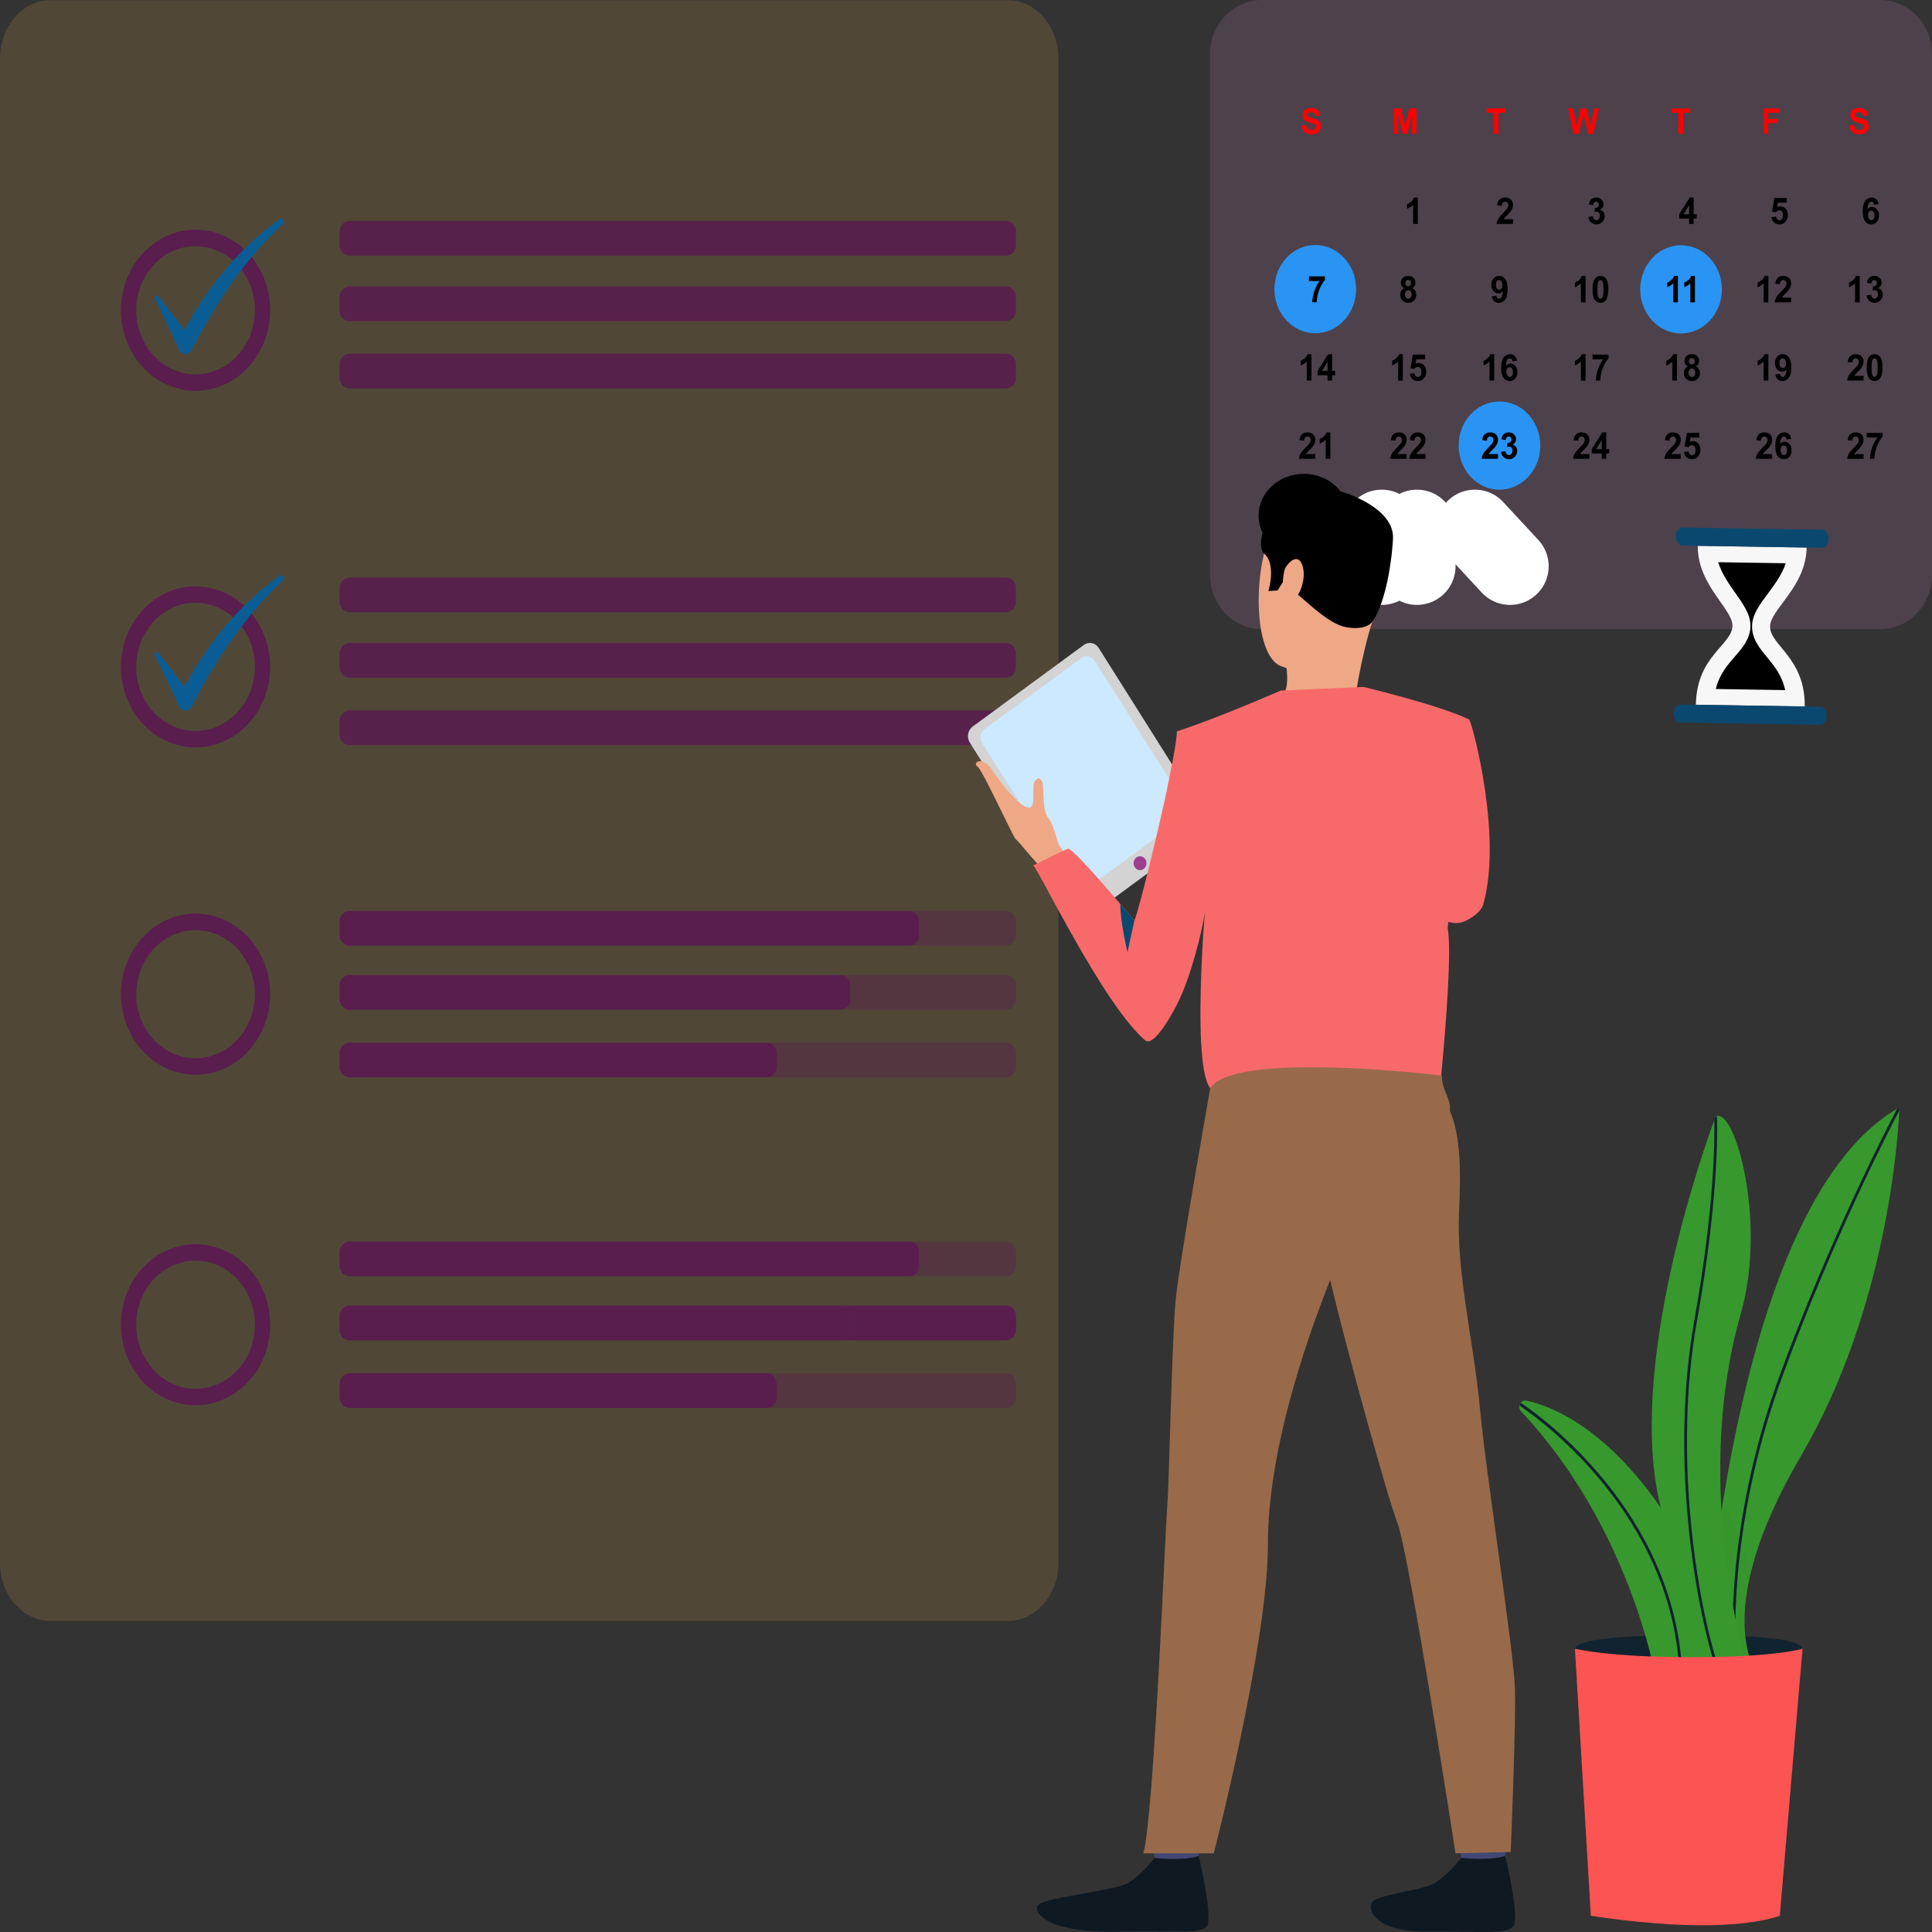 <svg width="100" height="100" viewBox="0 0 100 100" fill="none" xmlns="http://www.w3.org/2000/svg">
<rect x="0" y="0" width="100" height="100" fill="#333333" stroke="none"/>
<path opacity="0.15" d="M100 2.795V29.769C100 31.315 98.796 32.569 97.313 32.569H65.315C63.834 32.569 62.633 31.315 62.633 29.769V2.795C62.633 1.253 63.834 0 65.315 0H97.313C98.796 0 100 1.253 100 2.795Z" fill="#E696D6"/>
<path d="M93.299 85.38C93.299 85.959 90.662 86.428 87.408 86.428C84.155 86.428 81.518 85.959 81.518 85.38C81.518 84.802 84.239 84.642 87.492 84.642C90.745 84.642 93.299 84.803 93.299 85.38Z" fill="#10232F"/>
<path d="M98.313 57.322C98.313 57.322 98.31 57.381 98.306 57.488C98.248 58.804 97.69 67.721 93.239 75.319C88.416 83.547 90.974 86.654 90.974 86.654H88.162C88.162 86.654 89.402 62.543 98.191 57.393C98.231 57.368 98.273 57.345 98.313 57.322Z" fill="#37982E"/>
<path d="M98.313 57.322C98.313 57.322 98.31 57.381 98.306 57.488C97.836 58.374 94.895 64.037 92.253 71.246C89.295 79.305 89.858 85.731 89.865 85.797C89.87 85.838 89.841 85.881 89.802 85.883H89.793C89.759 85.883 89.728 85.854 89.723 85.812C89.717 85.747 89.151 79.279 92.12 71.184C94.777 63.943 97.735 58.261 98.191 57.394C98.231 57.368 98.273 57.345 98.313 57.322Z" fill="#10232F"/>
<g opacity="0.24">
<g opacity="0.24">
<path opacity="0.24" d="M89.187 77.683L90.645 81.306C90.645 81.306 90.151 83.507 90.321 84.527C90.491 85.546 90.566 85.803 90.566 85.803H89.744L89.103 78.211L89.187 77.683Z" fill="black"/>
</g>
</g>
<path d="M88.078 86.654H85.658C85.658 86.654 84.317 78.981 78.722 73.043C78.646 72.961 78.627 72.851 78.649 72.753C78.661 72.701 78.683 72.653 78.714 72.61C78.776 72.523 78.874 72.471 78.987 72.493C80.3 72.769 83.044 73.851 85.963 78.038C90.022 83.863 88.078 86.654 88.078 86.654Z" fill="#37982E"/>
<path d="M90.645 87.044H88.304C88.304 87.044 87.912 85.754 85.963 78.038C84.145 70.859 88.16 59.529 88.732 57.981V57.978C88.774 57.862 88.796 57.803 88.796 57.803C88.817 57.79 88.838 57.777 88.859 57.771C89.81 57.433 91.467 63.232 90.097 68.02C87.43 77.363 90.645 87.044 90.645 87.044Z" fill="#37982E"/>
<path d="M88.968 86.365C88.982 86.407 88.963 86.452 88.928 86.469C88.92 86.472 88.912 86.475 88.904 86.475C88.875 86.475 88.847 86.456 88.836 86.424C87.695 82.974 86.45 75.317 87.695 68.361C88.771 62.352 88.754 58.785 88.732 57.982V57.979C88.774 57.862 88.796 57.804 88.796 57.804C88.817 57.791 88.838 57.777 88.859 57.772C88.864 57.781 88.867 57.791 88.867 57.801C88.87 57.836 89.061 61.532 87.833 68.394C86.593 75.316 87.833 82.934 88.968 86.365Z" fill="#10232F"/>
<path d="M87.041 86.111C87.044 86.157 87.015 86.196 86.976 86.198C86.976 86.198 86.974 86.198 86.971 86.198C86.934 86.198 86.903 86.169 86.9 86.128C86.261 77.785 78.951 72.948 78.649 72.753C78.66 72.701 78.682 72.652 78.713 72.61C78.945 72.757 86.388 77.642 87.041 86.111Z" fill="#10232F"/>
<path d="M92.123 99.158C92.123 99.158 90.756 99.733 87.408 99.643C84.86 99.576 82.341 99.158 82.341 99.158L81.518 85.335C81.518 85.335 83.22 85.776 87.492 85.776C92.018 85.776 93.299 85.335 93.299 85.335L92.123 99.158Z" fill="#FC5353"/>
<path d="M73.34 29.309L71.52 27.345" stroke="white" stroke-width="4" stroke-miterlimit="10" stroke-linecap="round" stroke-linejoin="round"/>
<path d="M73.34 27.345L71.52 29.309" stroke="white" stroke-width="4" stroke-miterlimit="10" stroke-linecap="round" stroke-linejoin="round"/>
<path d="M78.159 29.309L76.34 27.345" stroke="white" stroke-width="4" stroke-miterlimit="10" stroke-linecap="round" stroke-linejoin="round"/>
<path d="M87.011 17.259C88.178 17.259 89.125 16.237 89.125 14.977C89.125 13.716 88.178 12.694 87.011 12.694C85.843 12.694 84.897 13.716 84.897 14.977C84.897 16.237 85.843 17.259 87.011 17.259Z" fill="#2A94F4"/>
<path d="M77.613 25.346C78.781 25.346 79.727 24.324 79.727 23.063C79.727 21.803 78.781 20.781 77.613 20.781C76.445 20.781 75.499 21.803 75.499 23.063C75.499 24.324 76.445 25.346 77.613 25.346Z" fill="#2A94F4"/>
<path d="M68.078 17.248C69.246 17.248 70.192 16.226 70.192 14.965C70.192 13.704 69.246 12.682 68.078 12.682C66.91 12.682 65.963 13.704 65.963 14.965C65.963 16.226 66.91 17.248 68.078 17.248Z" fill="#2A94F4"/>
<path d="M67.751 14.548V14.305H68.578V14.494C68.51 14.567 68.44 14.671 68.369 14.807C68.299 14.943 68.246 15.087 68.208 15.24C68.171 15.392 68.154 15.528 68.154 15.649H67.921C67.925 15.46 67.961 15.268 68.028 15.073C68.097 14.877 68.187 14.702 68.301 14.548H67.751V14.548Z" fill="black"/>
<path d="M72.688 14.915C72.625 14.887 72.58 14.848 72.552 14.797C72.524 14.748 72.509 14.693 72.509 14.634C72.509 14.532 72.542 14.449 72.608 14.382C72.673 14.315 72.766 14.282 72.887 14.282C73.007 14.282 73.1 14.315 73.166 14.382C73.233 14.449 73.265 14.532 73.265 14.634C73.265 14.697 73.25 14.753 73.221 14.802C73.191 14.851 73.147 14.889 73.092 14.915C73.162 14.945 73.215 14.99 73.251 15.048C73.288 15.106 73.306 15.173 73.306 15.249C73.306 15.375 73.269 15.477 73.194 15.556C73.121 15.635 73.022 15.674 72.899 15.674C72.783 15.674 72.688 15.642 72.612 15.576C72.522 15.5 72.477 15.394 72.477 15.261C72.477 15.187 72.494 15.119 72.528 15.058C72.562 14.996 72.615 14.948 72.688 14.915ZM72.715 15.236C72.715 15.307 72.732 15.364 72.767 15.403C72.8 15.444 72.843 15.464 72.894 15.464C72.944 15.464 72.985 15.445 73.019 15.405C73.051 15.367 73.067 15.312 73.067 15.238C73.067 15.175 73.05 15.123 73.018 15.085C72.984 15.046 72.942 15.027 72.891 15.027C72.832 15.027 72.788 15.049 72.758 15.093C72.731 15.136 72.715 15.184 72.715 15.236ZM72.738 14.652C72.738 14.704 72.751 14.744 72.779 14.774C72.805 14.803 72.842 14.818 72.888 14.818C72.933 14.818 72.97 14.803 72.998 14.773C73.026 14.744 73.04 14.704 73.04 14.651C73.04 14.602 73.026 14.563 72.999 14.533C72.972 14.504 72.936 14.489 72.89 14.489C72.844 14.489 72.807 14.504 72.779 14.534C72.751 14.564 72.738 14.603 72.738 14.652Z" fill="black"/>
<path d="M77.216 15.334L77.45 15.306C77.456 15.357 77.471 15.395 77.495 15.42C77.519 15.445 77.551 15.457 77.59 15.457C77.64 15.457 77.683 15.432 77.718 15.383C77.753 15.334 77.775 15.231 77.785 15.074C77.723 15.151 77.648 15.189 77.557 15.189C77.457 15.189 77.372 15.147 77.3 15.064C77.228 14.982 77.192 14.874 77.192 14.742C77.192 14.603 77.23 14.492 77.306 14.408C77.382 14.322 77.479 14.281 77.597 14.281C77.725 14.281 77.829 14.335 77.911 14.441C77.993 14.548 78.034 14.724 78.034 14.969C78.034 15.218 77.992 15.397 77.906 15.508C77.82 15.618 77.709 15.673 77.572 15.673C77.473 15.673 77.394 15.644 77.332 15.588C77.272 15.531 77.233 15.447 77.216 15.334ZM77.763 14.764C77.763 14.679 77.745 14.615 77.709 14.568C77.673 14.521 77.631 14.498 77.585 14.498C77.54 14.498 77.503 14.517 77.474 14.555C77.444 14.594 77.429 14.656 77.429 14.742C77.429 14.83 77.445 14.895 77.477 14.936C77.509 14.977 77.549 14.998 77.598 14.998C77.643 14.998 77.683 14.978 77.714 14.938C77.747 14.899 77.763 14.841 77.763 14.764Z" fill="black"/>
<path d="M82.069 15.65H81.828V14.666C81.74 14.755 81.636 14.821 81.516 14.865V14.627C81.578 14.605 81.647 14.563 81.721 14.5C81.795 14.438 81.846 14.366 81.873 14.282H82.069V15.65Z" fill="black"/>
<path d="M82.839 14.282C82.961 14.282 83.058 14.33 83.126 14.424C83.208 14.535 83.249 14.721 83.249 14.979C83.249 15.236 83.208 15.421 83.125 15.534C83.057 15.627 82.961 15.674 82.839 15.674C82.717 15.674 82.617 15.623 82.542 15.521C82.467 15.418 82.429 15.237 82.429 14.976C82.429 14.719 82.471 14.534 82.554 14.422C82.622 14.329 82.718 14.282 82.839 14.282ZM82.839 14.498C82.81 14.498 82.784 14.508 82.761 14.528C82.738 14.549 82.72 14.585 82.707 14.637C82.691 14.704 82.682 14.818 82.682 14.978C82.682 15.137 82.69 15.247 82.705 15.307C82.72 15.367 82.739 15.406 82.761 15.426C82.784 15.447 82.81 15.456 82.839 15.456C82.869 15.456 82.895 15.446 82.917 15.426C82.941 15.406 82.958 15.37 82.972 15.318C82.987 15.251 82.996 15.137 82.996 14.978C82.996 14.818 82.988 14.708 82.973 14.649C82.959 14.588 82.94 14.549 82.917 14.528C82.895 14.508 82.869 14.498 82.839 14.498Z" fill="black"/>
<path d="M86.848 15.65H86.606V14.666C86.518 14.755 86.415 14.821 86.294 14.865V14.627C86.358 14.605 86.426 14.563 86.5 14.5C86.574 14.438 86.625 14.366 86.652 14.282H86.848V15.65Z" fill="black"/>
<path d="M87.731 15.65H87.49V14.666C87.401 14.755 87.297 14.821 87.177 14.865V14.627C87.24 14.605 87.308 14.563 87.382 14.5C87.457 14.438 87.507 14.366 87.534 14.282H87.731V15.65Z" fill="black"/>
<path d="M91.529 15.65H91.288V14.666C91.199 14.755 91.096 14.821 90.975 14.865V14.627C91.038 14.605 91.107 14.563 91.181 14.5C91.255 14.438 91.305 14.366 91.333 14.282H91.529V15.65Z" fill="black"/>
<path d="M92.707 15.406V15.649H91.86C91.869 15.557 91.896 15.47 91.942 15.388C91.988 15.306 92.079 15.197 92.214 15.062C92.323 14.952 92.39 14.878 92.415 14.838C92.448 14.785 92.465 14.732 92.465 14.679C92.465 14.621 92.45 14.576 92.421 14.544C92.392 14.514 92.352 14.498 92.301 14.498C92.251 14.498 92.21 14.514 92.181 14.547C92.151 14.579 92.135 14.634 92.129 14.71L91.889 14.684C91.903 14.54 91.948 14.437 92.023 14.375C92.099 14.312 92.194 14.281 92.307 14.281C92.432 14.281 92.53 14.317 92.601 14.39C92.673 14.462 92.708 14.552 92.708 14.66C92.708 14.722 92.698 14.779 92.677 14.835C92.657 14.89 92.625 14.949 92.581 15.01C92.552 15.049 92.499 15.107 92.422 15.183C92.346 15.258 92.297 15.308 92.277 15.333C92.256 15.358 92.24 15.382 92.227 15.405H92.707V15.406Z" fill="black"/>
<path d="M96.259 15.65H96.018V14.666C95.929 14.755 95.826 14.821 95.706 14.865V14.627C95.768 14.605 95.837 14.563 95.911 14.5C95.985 14.438 96.035 14.366 96.063 14.282H96.259V15.65Z" fill="black"/>
<path d="M96.612 15.287L96.846 15.257C96.854 15.321 96.873 15.371 96.906 15.405C96.939 15.438 96.979 15.456 97.025 15.456C97.075 15.456 97.117 15.435 97.152 15.394C97.185 15.353 97.203 15.298 97.203 15.229C97.203 15.163 97.186 15.111 97.153 15.073C97.121 15.035 97.081 15.015 97.034 15.015C97.003 15.015 96.966 15.022 96.923 15.035L96.949 14.822C97.015 14.824 97.065 14.808 97.099 14.775C97.134 14.743 97.151 14.7 97.151 14.646C97.151 14.601 97.138 14.563 97.113 14.537C97.088 14.51 97.054 14.496 97.012 14.496C96.971 14.496 96.936 14.511 96.906 14.542C96.877 14.574 96.859 14.619 96.853 14.678L96.63 14.637C96.646 14.555 96.67 14.489 96.701 14.44C96.731 14.39 96.775 14.352 96.831 14.323C96.888 14.295 96.951 14.281 97.02 14.281C97.138 14.281 97.233 14.322 97.305 14.404C97.364 14.471 97.394 14.547 97.394 14.63C97.394 14.751 97.333 14.846 97.212 14.916C97.285 14.932 97.342 14.97 97.386 15.029C97.429 15.087 97.451 15.157 97.451 15.24C97.451 15.359 97.409 15.461 97.329 15.546C97.248 15.63 97.147 15.672 97.027 15.672C96.912 15.672 96.818 15.636 96.743 15.565C96.668 15.495 96.624 15.402 96.612 15.287Z" fill="black"/>
<path d="M67.88 19.698H67.638V18.714C67.55 18.803 67.446 18.87 67.326 18.913V18.676C67.388 18.653 67.457 18.611 67.531 18.549C67.605 18.486 67.656 18.414 67.683 18.331H67.88V19.698Z" fill="black"/>
<path d="M68.715 19.698V19.424H68.199V19.195L68.746 18.331H68.949V19.195H69.106V19.424H68.949V19.698H68.715ZM68.715 19.195V18.729L68.425 19.195H68.715Z" fill="black"/>
<path d="M72.609 19.698H72.368V18.714C72.279 18.803 72.176 18.87 72.056 18.913V18.676C72.118 18.653 72.187 18.611 72.261 18.549C72.335 18.486 72.385 18.414 72.413 18.331H72.609V19.698Z" fill="black"/>
<path d="M72.975 19.348L73.215 19.321C73.222 19.379 73.242 19.426 73.276 19.461C73.31 19.495 73.349 19.512 73.393 19.512C73.444 19.512 73.487 19.49 73.522 19.445C73.557 19.401 73.574 19.335 73.574 19.245C73.574 19.161 73.557 19.099 73.522 19.057C73.487 19.015 73.442 18.995 73.386 18.995C73.317 18.995 73.254 19.027 73.199 19.094L73.004 19.063L73.127 18.354H73.766V18.599H73.31L73.273 18.83C73.327 18.801 73.381 18.786 73.438 18.786C73.545 18.786 73.636 18.828 73.711 18.913C73.786 18.997 73.823 19.105 73.823 19.24C73.823 19.352 73.793 19.452 73.733 19.54C73.651 19.661 73.537 19.721 73.391 19.721C73.275 19.721 73.179 19.687 73.106 19.619C73.032 19.551 72.989 19.462 72.975 19.348Z" fill="black"/>
<path d="M77.339 19.698H77.097V18.714C77.009 18.803 76.905 18.87 76.785 18.913V18.676C76.848 18.653 76.917 18.611 76.991 18.549C77.065 18.486 77.115 18.414 77.143 18.331H77.339V19.698V19.698Z" fill="black"/>
<path d="M78.52 18.67L78.285 18.698C78.28 18.646 78.265 18.608 78.241 18.583C78.216 18.558 78.186 18.546 78.147 18.546C78.096 18.546 78.052 18.571 78.016 18.62C77.981 18.669 77.96 18.772 77.951 18.93C78.011 18.853 78.086 18.815 78.175 18.815C78.276 18.815 78.363 18.856 78.434 18.939C78.507 19.022 78.543 19.129 78.543 19.26C78.543 19.4 78.504 19.512 78.429 19.596C78.353 19.68 78.255 19.722 78.136 19.722C78.009 19.722 77.905 19.669 77.822 19.562C77.741 19.455 77.7 19.28 77.7 19.036C77.7 18.786 77.742 18.607 77.828 18.496C77.913 18.387 78.025 18.331 78.161 18.331C78.257 18.331 78.336 18.36 78.399 18.418C78.462 18.476 78.502 18.56 78.52 18.67ZM77.971 19.239C77.971 19.324 77.99 19.389 78.026 19.436C78.062 19.482 78.103 19.505 78.15 19.505C78.195 19.505 78.232 19.486 78.262 19.448C78.292 19.41 78.307 19.349 78.307 19.263C78.307 19.174 78.291 19.109 78.259 19.068C78.227 19.027 78.186 19.006 78.138 19.006C78.092 19.006 78.053 19.026 78.02 19.065C77.988 19.104 77.971 19.162 77.971 19.239Z" fill="black"/>
<path d="M82.069 19.698H81.827V18.714C81.739 18.803 81.635 18.87 81.515 18.913V18.676C81.578 18.653 81.647 18.611 81.721 18.549C81.795 18.486 81.846 18.414 81.873 18.331H82.069V19.698V19.698Z" fill="black"/>
<path d="M82.43 18.598V18.355H83.257V18.544C83.189 18.617 83.12 18.721 83.049 18.856C82.978 18.992 82.925 19.137 82.888 19.289C82.85 19.442 82.833 19.578 82.833 19.698H82.6C82.604 19.51 82.64 19.318 82.708 19.122C82.776 18.927 82.866 18.751 82.98 18.598H82.43V18.598Z" fill="black"/>
<path d="M86.799 19.698H86.557V18.714C86.468 18.803 86.365 18.87 86.245 18.913V18.676C86.308 18.653 86.377 18.611 86.451 18.549C86.524 18.486 86.575 18.414 86.603 18.331H86.799V19.698V19.698Z" fill="black"/>
<path d="M87.367 18.964C87.305 18.935 87.259 18.896 87.231 18.846C87.203 18.796 87.188 18.741 87.188 18.682C87.188 18.58 87.222 18.497 87.287 18.43C87.353 18.363 87.445 18.331 87.567 18.331C87.687 18.331 87.779 18.363 87.845 18.43C87.912 18.497 87.945 18.58 87.945 18.682C87.945 18.745 87.93 18.802 87.9 18.85C87.87 18.9 87.826 18.937 87.772 18.964C87.841 18.993 87.895 19.038 87.931 19.096C87.967 19.154 87.986 19.221 87.986 19.298C87.986 19.423 87.948 19.525 87.874 19.604C87.8 19.683 87.701 19.723 87.578 19.723C87.463 19.723 87.368 19.69 87.291 19.625C87.201 19.548 87.156 19.443 87.156 19.309C87.156 19.235 87.173 19.167 87.207 19.106C87.241 19.044 87.295 18.997 87.367 18.964ZM87.395 19.284C87.395 19.355 87.412 19.412 87.447 19.452C87.48 19.492 87.524 19.513 87.574 19.513C87.624 19.513 87.666 19.493 87.698 19.454C87.731 19.416 87.747 19.36 87.747 19.287C87.747 19.223 87.731 19.172 87.697 19.133C87.664 19.095 87.622 19.075 87.571 19.075C87.512 19.075 87.468 19.097 87.438 19.142C87.41 19.185 87.395 19.232 87.395 19.284ZM87.418 18.701C87.418 18.752 87.432 18.793 87.459 18.822C87.486 18.851 87.522 18.866 87.568 18.866C87.613 18.866 87.65 18.852 87.678 18.822C87.705 18.793 87.72 18.752 87.72 18.7C87.72 18.651 87.706 18.612 87.679 18.581C87.651 18.553 87.615 18.538 87.57 18.538C87.524 18.538 87.487 18.552 87.459 18.582C87.432 18.613 87.418 18.652 87.418 18.701Z" fill="black"/>
<path d="M91.529 19.698H91.287V18.714C91.198 18.803 91.095 18.87 90.975 18.913V18.676C91.038 18.653 91.107 18.611 91.181 18.549C91.254 18.486 91.305 18.414 91.333 18.331H91.529V19.698V19.698Z" fill="black"/>
<path d="M91.895 19.384L92.13 19.355C92.135 19.407 92.15 19.445 92.174 19.47C92.199 19.495 92.23 19.506 92.27 19.506C92.32 19.506 92.362 19.482 92.397 19.432C92.433 19.384 92.455 19.281 92.464 19.124C92.403 19.201 92.327 19.238 92.236 19.238C92.137 19.238 92.051 19.197 91.98 19.114C91.908 19.031 91.872 18.924 91.872 18.791C91.872 18.653 91.909 18.542 91.986 18.458C92.062 18.372 92.158 18.331 92.276 18.331C92.404 18.331 92.51 18.384 92.591 18.491C92.673 18.598 92.714 18.773 92.714 19.018C92.714 19.268 92.671 19.447 92.585 19.557C92.5 19.668 92.389 19.723 92.252 19.723C92.154 19.723 92.073 19.694 92.013 19.638C91.952 19.58 91.912 19.496 91.895 19.384ZM92.442 18.812C92.442 18.728 92.425 18.664 92.389 18.617C92.353 18.57 92.312 18.547 92.264 18.547C92.22 18.547 92.183 18.566 92.153 18.604C92.124 18.643 92.109 18.705 92.109 18.791C92.109 18.879 92.125 18.944 92.157 18.985C92.189 19.026 92.229 19.047 92.277 19.047C92.323 19.047 92.362 19.027 92.394 18.988C92.427 18.948 92.442 18.89 92.442 18.812Z" fill="black"/>
<path d="M96.457 19.456V19.698H95.609C95.618 19.607 95.646 19.519 95.692 19.438C95.737 19.356 95.828 19.246 95.964 19.111C96.073 19.002 96.139 18.927 96.165 18.888C96.197 18.835 96.214 18.781 96.214 18.729C96.214 18.671 96.2 18.625 96.17 18.594C96.142 18.563 96.102 18.547 96.051 18.547C96 18.547 95.96 18.563 95.931 18.597C95.901 18.629 95.883 18.683 95.878 18.76L95.638 18.733C95.652 18.59 95.697 18.487 95.773 18.424C95.849 18.362 95.943 18.331 96.057 18.331C96.181 18.331 96.279 18.367 96.35 18.44C96.421 18.512 96.457 18.602 96.457 18.709C96.457 18.771 96.447 18.829 96.427 18.884C96.406 18.94 96.374 18.998 96.329 19.059C96.3 19.099 96.248 19.157 96.171 19.233C96.094 19.308 96.047 19.358 96.026 19.383C96.006 19.408 95.989 19.432 95.977 19.455H96.457V19.456Z" fill="black"/>
<path d="M97.029 18.331C97.151 18.331 97.246 18.378 97.315 18.472C97.397 18.583 97.439 18.768 97.439 19.027C97.439 19.284 97.397 19.469 97.314 19.582C97.246 19.675 97.151 19.722 97.029 19.722C96.906 19.722 96.807 19.671 96.732 19.568C96.656 19.467 96.619 19.285 96.619 19.024C96.619 18.767 96.661 18.582 96.743 18.471C96.811 18.377 96.906 18.331 97.029 18.331ZM97.029 18.547C97 18.547 96.973 18.557 96.95 18.577C96.927 18.598 96.909 18.634 96.897 18.685C96.88 18.753 96.872 18.866 96.872 19.027C96.872 19.186 96.879 19.295 96.894 19.356C96.909 19.415 96.928 19.455 96.95 19.474C96.973 19.495 97 19.505 97.029 19.505C97.059 19.505 97.084 19.494 97.107 19.474C97.131 19.454 97.148 19.418 97.16 19.366C97.177 19.299 97.186 19.186 97.186 19.027C97.186 18.866 97.178 18.757 97.163 18.697C97.148 18.637 97.13 18.598 97.107 18.577C97.084 18.557 97.059 18.547 97.029 18.547Z" fill="black"/>
<path d="M68.078 23.504V23.747H67.23C67.239 23.655 67.267 23.568 67.312 23.486C67.358 23.405 67.449 23.296 67.585 23.159C67.694 23.051 67.76 22.976 67.785 22.937C67.819 22.883 67.836 22.83 67.836 22.777C67.836 22.719 67.821 22.674 67.791 22.643C67.763 22.612 67.723 22.596 67.672 22.596C67.622 22.596 67.581 22.612 67.552 22.645C67.522 22.678 67.505 22.732 67.5 22.808L67.259 22.783C67.273 22.639 67.319 22.536 67.394 22.474C67.47 22.41 67.564 22.379 67.678 22.379C67.802 22.379 67.9 22.416 67.971 22.488C68.043 22.561 68.078 22.65 68.078 22.758C68.078 22.82 68.068 22.878 68.047 22.934C68.027 22.989 67.995 23.047 67.95 23.107C67.921 23.148 67.869 23.206 67.792 23.281C67.716 23.357 67.668 23.407 67.647 23.431C67.627 23.456 67.61 23.481 67.598 23.504H68.078V23.504Z" fill="black"/>
<path d="M68.86 23.747H68.618V22.763C68.53 22.853 68.425 22.918 68.306 22.961V22.724C68.368 22.702 68.437 22.659 68.511 22.597C68.585 22.536 68.636 22.463 68.663 22.38H68.86V23.747Z" fill="black"/>
<path d="M72.807 23.504V23.747H71.96C71.969 23.655 71.996 23.568 72.042 23.486C72.088 23.405 72.179 23.296 72.314 23.159C72.423 23.051 72.49 22.976 72.515 22.937C72.549 22.883 72.565 22.83 72.565 22.777C72.565 22.719 72.55 22.674 72.521 22.643C72.493 22.612 72.452 22.596 72.401 22.596C72.351 22.596 72.31 22.612 72.281 22.645C72.251 22.678 72.234 22.732 72.229 22.808L71.989 22.783C72.003 22.639 72.048 22.536 72.123 22.474C72.2 22.41 72.294 22.379 72.407 22.379C72.532 22.379 72.63 22.416 72.701 22.488C72.773 22.561 72.808 22.65 72.808 22.758C72.808 22.82 72.798 22.878 72.777 22.934C72.757 22.989 72.724 23.047 72.681 23.107C72.652 23.148 72.599 23.206 72.522 23.281C72.446 23.357 72.397 23.407 72.377 23.431C72.356 23.456 72.34 23.481 72.327 23.504H72.807V23.504Z" fill="black"/>
<path d="M73.787 23.504V23.747H72.939C72.948 23.655 72.976 23.568 73.022 23.486C73.068 23.405 73.159 23.296 73.294 23.159C73.403 23.051 73.47 22.976 73.495 22.937C73.528 22.883 73.545 22.83 73.545 22.777C73.545 22.719 73.53 22.674 73.501 22.643C73.472 22.612 73.432 22.596 73.381 22.596C73.331 22.596 73.29 22.612 73.261 22.645C73.231 22.678 73.215 22.732 73.209 22.808L72.969 22.783C72.983 22.639 73.028 22.536 73.103 22.474C73.179 22.41 73.274 22.379 73.387 22.379C73.512 22.379 73.61 22.416 73.681 22.488C73.753 22.561 73.788 22.65 73.788 22.758C73.788 22.82 73.778 22.878 73.757 22.934C73.737 22.989 73.704 23.047 73.66 23.107C73.631 23.148 73.579 23.206 73.502 23.281C73.426 23.357 73.377 23.407 73.356 23.431C73.336 23.456 73.32 23.481 73.307 23.504H73.787V23.504Z" fill="black"/>
<path d="M77.537 23.504V23.747H76.689C76.698 23.655 76.726 23.568 76.772 23.486C76.818 23.405 76.908 23.296 77.044 23.159C77.153 23.051 77.22 22.976 77.245 22.937C77.278 22.883 77.294 22.83 77.294 22.777C77.294 22.719 77.28 22.674 77.251 22.643C77.221 22.612 77.182 22.596 77.131 22.596C77.081 22.596 77.04 22.612 77.01 22.645C76.981 22.678 76.964 22.732 76.959 22.808L76.718 22.783C76.732 22.639 76.778 22.536 76.853 22.474C76.929 22.41 77.024 22.379 77.137 22.379C77.262 22.379 77.36 22.416 77.431 22.488C77.502 22.561 77.538 22.65 77.538 22.758C77.538 22.82 77.528 22.878 77.507 22.934C77.487 22.989 77.454 23.047 77.41 23.107C77.381 23.148 77.328 23.206 77.251 23.281C77.175 23.357 77.128 23.407 77.107 23.431C77.087 23.456 77.07 23.481 77.057 23.504H77.537V23.504Z" fill="black"/>
<path d="M77.692 23.386L77.926 23.356C77.933 23.42 77.953 23.469 77.986 23.503C78.019 23.537 78.059 23.554 78.105 23.554C78.155 23.554 78.197 23.534 78.231 23.493C78.265 23.451 78.282 23.396 78.282 23.328C78.282 23.262 78.266 23.209 78.233 23.171C78.201 23.133 78.161 23.114 78.114 23.114C78.082 23.114 78.046 23.12 78.003 23.134L78.029 22.921C78.094 22.922 78.145 22.907 78.179 22.875C78.213 22.842 78.231 22.799 78.231 22.745C78.231 22.698 78.218 22.663 78.192 22.635C78.167 22.608 78.134 22.595 78.092 22.595C78.051 22.595 78.015 22.61 77.986 22.641C77.957 22.672 77.939 22.717 77.933 22.777L77.71 22.736C77.726 22.653 77.749 22.588 77.781 22.538C77.812 22.489 77.855 22.45 77.911 22.422C77.967 22.394 78.03 22.38 78.099 22.38C78.218 22.38 78.313 22.421 78.385 22.503C78.444 22.57 78.473 22.645 78.473 22.729C78.473 22.849 78.413 22.944 78.292 23.015C78.364 23.032 78.422 23.069 78.465 23.128C78.508 23.186 78.53 23.256 78.53 23.339C78.53 23.458 78.49 23.56 78.409 23.644C78.328 23.728 78.227 23.77 78.106 23.77C77.992 23.77 77.898 23.735 77.822 23.664C77.747 23.593 77.704 23.5 77.692 23.386Z" fill="black"/>
<path d="M82.267 23.504V23.747H81.42C81.429 23.655 81.456 23.568 81.502 23.486C81.548 23.405 81.638 23.296 81.774 23.159C81.883 23.051 81.95 22.976 81.975 22.937C82.008 22.883 82.025 22.83 82.025 22.777C82.025 22.719 82.01 22.674 81.981 22.643C81.951 22.612 81.912 22.596 81.862 22.596C81.811 22.596 81.77 22.612 81.74 22.645C81.711 22.678 81.694 22.732 81.689 22.808L81.448 22.783C81.462 22.639 81.508 22.536 81.584 22.474C81.659 22.41 81.754 22.379 81.868 22.379C81.992 22.379 82.09 22.416 82.161 22.488C82.232 22.561 82.268 22.65 82.268 22.758C82.268 22.82 82.258 22.878 82.237 22.934C82.217 22.989 82.184 23.047 82.14 23.107C82.111 23.148 82.058 23.206 81.981 23.281C81.905 23.357 81.858 23.407 81.837 23.431C81.817 23.456 81.8 23.481 81.787 23.504H82.267V23.504Z" fill="black"/>
<path d="M82.905 23.747V23.473H82.388V23.245L82.936 22.38H83.139V23.244H83.295V23.473H83.139V23.747H82.905V23.747ZM82.905 23.244V22.778L82.615 23.244H82.905Z" fill="black"/>
<path d="M86.997 23.504V23.747H86.149C86.158 23.655 86.186 23.568 86.232 23.486C86.278 23.405 86.368 23.296 86.503 23.159C86.613 23.051 86.68 22.976 86.705 22.937C86.737 22.883 86.754 22.83 86.754 22.777C86.754 22.719 86.74 22.674 86.71 22.643C86.681 22.612 86.642 22.596 86.591 22.596C86.54 22.596 86.5 22.612 86.47 22.645C86.441 22.678 86.423 22.732 86.418 22.808L86.178 22.783C86.192 22.639 86.237 22.536 86.313 22.474C86.389 22.41 86.483 22.379 86.597 22.379C86.722 22.379 86.82 22.416 86.891 22.488C86.962 22.561 86.998 22.65 86.998 22.758C86.998 22.82 86.988 22.878 86.967 22.934C86.947 22.989 86.914 23.047 86.87 23.107C86.841 23.148 86.788 23.206 86.712 23.281C86.635 23.357 86.587 23.407 86.566 23.431C86.546 23.456 86.529 23.481 86.517 23.504H86.997V23.504Z" fill="black"/>
<path d="M87.163 23.397L87.405 23.37C87.412 23.429 87.431 23.476 87.466 23.51C87.499 23.544 87.539 23.561 87.583 23.561C87.633 23.561 87.676 23.539 87.711 23.495C87.746 23.45 87.763 23.383 87.763 23.295C87.763 23.21 87.746 23.148 87.712 23.106C87.676 23.064 87.631 23.043 87.576 23.043C87.507 23.043 87.444 23.076 87.389 23.142L87.193 23.112L87.317 22.404H87.956V22.648H87.5L87.463 22.879C87.516 22.85 87.571 22.835 87.628 22.835C87.735 22.835 87.826 22.877 87.901 22.961C87.975 23.045 88.013 23.155 88.013 23.289C88.013 23.402 87.983 23.502 87.922 23.589C87.84 23.709 87.726 23.77 87.581 23.77C87.464 23.77 87.369 23.736 87.296 23.668C87.222 23.602 87.178 23.511 87.163 23.397Z" fill="black"/>
<path d="M91.727 23.504V23.747H90.879C90.888 23.655 90.916 23.568 90.962 23.486C91.008 23.405 91.098 23.296 91.234 23.159C91.343 23.051 91.41 22.976 91.435 22.937C91.468 22.883 91.484 22.83 91.484 22.777C91.484 22.719 91.47 22.674 91.441 22.643C91.412 22.612 91.372 22.596 91.321 22.596C91.27 22.596 91.23 22.612 91.2 22.645C91.171 22.678 91.153 22.732 91.148 22.808L90.908 22.783C90.922 22.639 90.967 22.536 91.043 22.474C91.119 22.41 91.213 22.379 91.327 22.379C91.452 22.379 91.55 22.416 91.621 22.488C91.692 22.561 91.728 22.65 91.728 22.758C91.728 22.82 91.718 22.878 91.697 22.934C91.677 22.989 91.644 23.047 91.6 23.107C91.571 23.148 91.518 23.206 91.442 23.281C91.365 23.357 91.317 23.407 91.296 23.431C91.276 23.456 91.26 23.481 91.247 23.504H91.727V23.504Z" fill="black"/>
<path d="M92.71 22.719L92.476 22.747C92.47 22.695 92.455 22.656 92.431 22.632C92.406 22.607 92.376 22.595 92.337 22.595C92.286 22.595 92.243 22.619 92.208 22.669C92.172 22.718 92.15 22.821 92.141 22.978C92.201 22.901 92.276 22.863 92.365 22.863C92.466 22.863 92.553 22.904 92.624 22.988C92.697 23.071 92.733 23.178 92.733 23.309C92.733 23.448 92.694 23.56 92.619 23.644C92.543 23.729 92.446 23.77 92.326 23.77C92.199 23.77 92.095 23.717 92.013 23.61C91.931 23.503 91.89 23.328 91.89 23.084C91.89 22.836 91.933 22.655 92.019 22.545C92.104 22.435 92.215 22.38 92.351 22.38C92.447 22.38 92.526 22.409 92.589 22.467C92.652 22.525 92.692 22.608 92.71 22.719ZM92.161 23.288C92.161 23.374 92.179 23.439 92.216 23.485C92.252 23.532 92.293 23.554 92.339 23.554C92.384 23.554 92.421 23.535 92.451 23.497C92.481 23.46 92.496 23.397 92.496 23.312C92.496 23.223 92.48 23.159 92.448 23.117C92.416 23.075 92.376 23.055 92.327 23.055C92.282 23.055 92.242 23.075 92.21 23.114C92.178 23.154 92.161 23.212 92.161 23.288Z" fill="black"/>
<path d="M96.457 23.504V23.747H95.609C95.618 23.655 95.646 23.568 95.692 23.486C95.737 23.405 95.828 23.296 95.964 23.159C96.073 23.051 96.139 22.976 96.165 22.937C96.197 22.883 96.214 22.83 96.214 22.777C96.214 22.719 96.2 22.674 96.17 22.643C96.142 22.612 96.102 22.596 96.051 22.596C96 22.596 95.96 22.612 95.931 22.645C95.901 22.678 95.883 22.732 95.878 22.808L95.638 22.783C95.652 22.639 95.697 22.536 95.773 22.474C95.849 22.41 95.943 22.379 96.057 22.379C96.181 22.379 96.279 22.416 96.35 22.488C96.421 22.561 96.457 22.65 96.457 22.758C96.457 22.82 96.447 22.878 96.427 22.934C96.406 22.989 96.374 23.047 96.329 23.107C96.3 23.148 96.248 23.206 96.171 23.281C96.094 23.357 96.047 23.407 96.026 23.431C96.006 23.456 95.989 23.481 95.977 23.504H96.457V23.504Z" fill="black"/>
<path d="M96.62 22.646V22.404H97.447V22.594C97.379 22.666 97.309 22.771 97.239 22.906C97.168 23.041 97.115 23.185 97.078 23.338C97.04 23.491 97.023 23.627 97.023 23.748H96.79C96.794 23.56 96.83 23.368 96.897 23.171C96.966 22.976 97.057 22.801 97.17 22.646H96.62V22.646Z" fill="black"/>
<path d="M67.588 27.554V27.796H66.74C66.749 27.705 66.777 27.618 66.823 27.536C66.868 27.454 66.959 27.345 67.095 27.209C67.204 27.1 67.27 27.026 67.296 26.986C67.328 26.933 67.345 26.879 67.345 26.826C67.345 26.768 67.331 26.724 67.301 26.692C67.273 26.661 67.233 26.646 67.182 26.646C67.132 26.646 67.091 26.661 67.062 26.695C67.032 26.727 67.014 26.782 67.01 26.858L66.769 26.832C66.784 26.688 66.828 26.586 66.904 26.523C66.98 26.46 67.074 26.429 67.188 26.429C67.312 26.429 67.41 26.465 67.481 26.537C67.552 26.61 67.588 26.7 67.588 26.808C67.588 26.869 67.578 26.927 67.557 26.983C67.537 27.038 67.505 27.097 67.46 27.157C67.431 27.198 67.379 27.255 67.302 27.331C67.225 27.406 67.178 27.457 67.157 27.481C67.137 27.506 67.12 27.531 67.108 27.554H67.588V27.554Z" fill="black"/>
<path d="M67.959 27.061C67.896 27.033 67.85 26.994 67.823 26.944C67.794 26.894 67.779 26.839 67.779 26.781C67.779 26.678 67.812 26.595 67.877 26.528C67.943 26.462 68.037 26.429 68.158 26.429C68.277 26.429 68.37 26.462 68.437 26.528C68.503 26.595 68.536 26.678 68.536 26.781C68.536 26.844 68.521 26.899 68.49 26.949C68.46 26.997 68.418 27.035 68.362 27.061C68.433 27.091 68.485 27.136 68.522 27.194C68.559 27.252 68.576 27.32 68.576 27.396C68.576 27.522 68.54 27.624 68.465 27.702C68.391 27.781 68.292 27.821 68.169 27.821C68.054 27.821 67.958 27.788 67.882 27.723C67.792 27.646 67.747 27.541 67.747 27.407C67.747 27.334 67.764 27.265 67.798 27.204C67.832 27.143 67.885 27.096 67.959 27.061ZM67.986 27.382C67.986 27.454 68.003 27.51 68.037 27.55C68.072 27.59 68.114 27.61 68.165 27.61C68.215 27.61 68.257 27.591 68.289 27.553C68.322 27.514 68.338 27.458 68.338 27.385C68.338 27.321 68.322 27.27 68.288 27.232C68.255 27.192 68.213 27.173 68.162 27.173C68.102 27.173 68.058 27.196 68.03 27.239C68.001 27.283 67.986 27.331 67.986 27.382ZM68.009 26.799C68.009 26.851 68.022 26.891 68.049 26.921C68.076 26.95 68.113 26.964 68.159 26.964C68.204 26.964 68.241 26.95 68.268 26.921C68.295 26.891 68.31 26.85 68.31 26.798C68.31 26.749 68.296 26.71 68.269 26.68C68.242 26.651 68.206 26.636 68.161 26.636C68.114 26.636 68.078 26.651 68.05 26.681C68.022 26.71 68.009 26.75 68.009 26.799Z" fill="black"/>
<path d="M73.385 11.592H73.144V10.607C73.055 10.697 72.951 10.763 72.831 10.806V10.569C72.894 10.547 72.963 10.504 73.037 10.442C73.111 10.38 73.162 10.308 73.189 10.224H73.385V11.592Z" fill="black"/>
<path d="M78.312 11.348V11.591H77.466C77.475 11.5 77.502 11.412 77.548 11.33C77.594 11.249 77.684 11.14 77.82 11.004C77.929 10.894 77.996 10.82 78.02 10.781C78.054 10.728 78.07 10.675 78.07 10.621C78.07 10.564 78.055 10.518 78.027 10.487C77.998 10.456 77.957 10.44 77.907 10.44C77.856 10.44 77.816 10.457 77.786 10.489C77.756 10.522 77.74 10.577 77.735 10.653L77.494 10.627C77.508 10.482 77.554 10.38 77.629 10.317C77.705 10.255 77.8 10.223 77.913 10.223C78.037 10.223 78.135 10.259 78.206 10.332C78.278 10.404 78.313 10.495 78.313 10.602C78.313 10.664 78.303 10.722 78.283 10.777C78.263 10.833 78.23 10.891 78.186 10.952C78.157 10.992 78.104 11.05 78.027 11.126C77.951 11.201 77.903 11.251 77.883 11.276C77.862 11.301 77.846 11.325 77.833 11.348H78.312V11.348Z" fill="black"/>
<path d="M82.218 11.23L82.452 11.199C82.46 11.264 82.479 11.313 82.512 11.347C82.545 11.381 82.584 11.398 82.631 11.398C82.681 11.398 82.723 11.378 82.757 11.336C82.791 11.296 82.808 11.241 82.808 11.171C82.808 11.105 82.791 11.054 82.759 11.015C82.727 10.977 82.687 10.958 82.639 10.958C82.608 10.958 82.572 10.964 82.528 10.977L82.555 10.764C82.62 10.766 82.67 10.751 82.705 10.718C82.739 10.686 82.756 10.642 82.756 10.589C82.756 10.543 82.744 10.506 82.718 10.479C82.693 10.452 82.659 10.438 82.617 10.438C82.576 10.438 82.541 10.453 82.512 10.485C82.483 10.516 82.465 10.561 82.459 10.62L82.236 10.579C82.252 10.497 82.275 10.431 82.306 10.382C82.337 10.333 82.381 10.294 82.437 10.266C82.493 10.238 82.556 10.223 82.625 10.223C82.744 10.223 82.839 10.265 82.911 10.346C82.969 10.413 82.999 10.489 82.999 10.573C82.999 10.693 82.938 10.788 82.817 10.859C82.89 10.875 82.948 10.913 82.991 10.972C83.034 11.03 83.056 11.1 83.056 11.182C83.056 11.302 83.015 11.404 82.934 11.488C82.853 11.572 82.753 11.614 82.632 11.614C82.518 11.614 82.424 11.578 82.348 11.508C82.273 11.437 82.23 11.345 82.218 11.23Z" fill="black"/>
<path d="M87.43 11.591V11.316H86.915V11.088L87.461 10.223H87.664V11.087H87.821V11.316H87.664V11.591H87.43V11.591ZM87.43 11.088V10.622L87.14 11.088H87.43Z" fill="black"/>
<path d="M91.689 11.241L91.931 11.213C91.938 11.272 91.957 11.319 91.992 11.354C92.025 11.388 92.065 11.405 92.109 11.405C92.159 11.405 92.202 11.383 92.237 11.338C92.272 11.293 92.289 11.228 92.289 11.138C92.289 11.054 92.272 10.992 92.237 10.95C92.202 10.908 92.157 10.887 92.102 10.887C92.032 10.887 91.97 10.921 91.915 10.987L91.719 10.956L91.843 10.247H92.481V10.491H92.026L91.988 10.723C92.042 10.694 92.097 10.679 92.153 10.679C92.261 10.679 92.352 10.722 92.427 10.805C92.501 10.89 92.539 10.999 92.539 11.133C92.539 11.245 92.509 11.346 92.448 11.433C92.366 11.553 92.252 11.614 92.107 11.614C91.99 11.614 91.895 11.58 91.822 11.512C91.748 11.444 91.704 11.355 91.689 11.241Z" fill="black"/>
<path d="M97.235 10.564L97.001 10.592C96.996 10.54 96.981 10.502 96.957 10.477C96.932 10.452 96.901 10.44 96.862 10.44C96.812 10.44 96.768 10.465 96.732 10.513C96.697 10.563 96.675 10.666 96.666 10.823C96.727 10.746 96.801 10.708 96.891 10.708C96.991 10.708 97.078 10.75 97.15 10.832C97.222 10.916 97.258 11.023 97.258 11.154C97.258 11.294 97.22 11.406 97.144 11.49C97.069 11.574 96.971 11.616 96.852 11.616C96.725 11.616 96.621 11.563 96.538 11.456C96.456 11.348 96.415 11.174 96.415 10.93C96.415 10.68 96.458 10.5 96.543 10.39C96.629 10.281 96.74 10.225 96.876 10.225C96.973 10.225 97.052 10.254 97.115 10.312C97.178 10.37 97.218 10.454 97.235 10.564ZM96.687 11.133C96.687 11.218 96.705 11.283 96.741 11.33C96.778 11.376 96.819 11.399 96.866 11.399C96.91 11.399 96.948 11.38 96.978 11.342C97.007 11.304 97.022 11.242 97.022 11.156C97.022 11.068 97.007 11.003 96.974 10.962C96.942 10.921 96.902 10.899 96.854 10.899C96.808 10.899 96.769 10.92 96.736 10.959C96.704 10.998 96.687 11.056 96.687 11.133Z" fill="black"/>
<path d="M67.376 6.499L67.616 6.473C67.631 6.56 67.66 6.624 67.703 6.665C67.748 6.706 67.807 6.726 67.882 6.726C67.962 6.726 68.021 6.708 68.061 6.672C68.101 6.636 68.122 6.593 68.122 6.545C68.122 6.514 68.113 6.487 68.096 6.466C68.079 6.443 68.05 6.425 68.007 6.408C67.979 6.398 67.913 6.379 67.81 6.351C67.678 6.316 67.586 6.272 67.533 6.221C67.459 6.149 67.42 6.06 67.42 5.957C67.42 5.89 67.439 5.827 67.474 5.769C67.509 5.71 67.559 5.666 67.626 5.635C67.691 5.605 67.772 5.589 67.865 5.589C68.018 5.589 68.134 5.625 68.211 5.698C68.289 5.77 68.329 5.867 68.333 5.988L68.086 5.999C68.076 5.932 68.054 5.882 68.019 5.854C67.984 5.824 67.933 5.809 67.863 5.809C67.791 5.809 67.735 5.825 67.695 5.856C67.669 5.877 67.656 5.904 67.656 5.939C67.656 5.969 67.668 5.996 67.693 6.018C67.724 6.047 67.799 6.076 67.919 6.106C68.038 6.137 68.127 6.169 68.185 6.201C68.242 6.233 68.286 6.278 68.319 6.335C68.352 6.391 68.367 6.461 68.367 6.544C68.367 6.619 68.348 6.69 68.309 6.756C68.27 6.822 68.215 6.871 68.145 6.902C68.073 6.934 67.985 6.95 67.879 6.95C67.726 6.95 67.607 6.912 67.524 6.835C67.442 6.759 67.392 6.646 67.376 6.499Z" fill="#FD0000"/>
<path d="M95.731 6.499L95.97 6.473C95.985 6.56 96.014 6.624 96.058 6.665C96.102 6.706 96.161 6.726 96.237 6.726C96.316 6.726 96.375 6.708 96.416 6.672C96.456 6.636 96.477 6.593 96.477 6.545C96.477 6.514 96.468 6.487 96.45 6.466C96.434 6.443 96.405 6.425 96.362 6.408C96.334 6.398 96.267 6.379 96.165 6.351C96.032 6.316 95.941 6.272 95.887 6.221C95.813 6.149 95.775 6.06 95.775 5.957C95.775 5.89 95.793 5.827 95.828 5.769C95.863 5.71 95.914 5.666 95.98 5.635C96.046 5.605 96.126 5.589 96.22 5.589C96.373 5.589 96.488 5.625 96.565 5.698C96.643 5.77 96.683 5.867 96.687 5.988L96.441 5.999C96.431 5.932 96.408 5.882 96.374 5.854C96.339 5.824 96.287 5.809 96.218 5.809C96.147 5.809 96.09 5.825 96.05 5.856C96.023 5.877 96.01 5.904 96.01 5.939C96.01 5.969 96.023 5.996 96.047 6.019C96.078 6.047 96.153 6.076 96.273 6.106C96.393 6.137 96.481 6.169 96.539 6.201C96.597 6.233 96.641 6.279 96.673 6.335C96.706 6.391 96.722 6.461 96.722 6.545C96.722 6.619 96.702 6.69 96.663 6.756C96.624 6.822 96.569 6.871 96.499 6.902C96.428 6.934 96.34 6.95 96.234 6.95C96.08 6.95 95.961 6.912 95.878 6.835C95.796 6.759 95.747 6.646 95.731 6.499Z" fill="#FD0000"/>
<path d="M72.138 6.927V5.611H72.507L72.728 6.509L72.946 5.611H73.316V6.927H73.087V5.891L72.845 6.927H72.608L72.368 5.891V6.927H72.138Z" fill="#FD0000"/>
<path d="M77.311 6.927V5.834H76.949V5.611H77.918V5.834H77.557V6.927H77.311Z" fill="#FD0000"/>
<path d="M81.455 6.927L81.164 5.611H81.417L81.6 6.515L81.823 5.611H82.116L82.329 6.53L82.517 5.611H82.765L82.469 6.927H82.208L81.965 5.944L81.724 6.927H81.455Z" fill="#FD0000"/>
<path d="M86.873 6.927V5.834H86.511V5.611H87.48V5.834H87.119V6.927H86.873Z" fill="#FD0000"/>
<path d="M91.279 6.927V5.611H92.115V5.833H91.525V6.145H92.034V6.368H91.525V6.926H91.279V6.927Z" fill="#FD0000"/>
<path opacity="0.15" d="M54.785 3.023V80.885C54.785 82.544 53.613 83.896 52.174 83.896H2.604C1.164 83.896 0 82.545 0 80.885V3.023C0 1.364 1.164 0.012 2.604 0.012H52.174C53.613 0.012 54.785 1.364 54.785 3.023Z" fill="#FFBE55"/>
<path opacity="0.9" d="M18.086 13.231H43.497H52.078C52.363 13.231 52.587 12.985 52.587 12.681V11.987C52.587 11.68 52.363 11.437 52.078 11.437H43.497H18.086C17.805 11.437 17.577 11.68 17.577 11.987V12.681C17.577 12.985 17.805 13.231 18.086 13.231Z" fill="#591D4E"/>
<path opacity="0.9" d="M52.079 14.826H39.692H18.086C17.804 14.826 17.578 15.07 17.578 15.376V16.069C17.578 16.373 17.804 16.621 18.086 16.621H39.692H52.079C52.361 16.621 52.588 16.373 52.588 16.069V15.376C52.589 15.071 52.361 14.826 52.079 14.826Z" fill="#591D4E"/>
<path opacity="0.9" d="M52.079 18.312H47.065H18.088C17.806 18.312 17.578 18.559 17.578 18.863V19.555C17.578 19.86 17.806 20.106 18.088 20.106H47.065H52.079C52.364 20.106 52.589 19.86 52.589 19.555V18.863C52.59 18.559 52.364 18.312 52.079 18.312Z" fill="#591D4E"/>
<path opacity="0.9" d="M18.088 31.688H43.498H52.079C52.364 31.688 52.589 31.442 52.589 31.137V30.444C52.589 30.137 52.364 29.894 52.079 29.894H43.498H18.088C17.806 29.894 17.578 30.137 17.578 30.444V31.137C17.578 31.442 17.806 31.688 18.088 31.688Z" fill="#591D4E"/>
<path opacity="0.9" d="M52.081 33.283H39.693H18.088C17.805 33.283 17.578 33.527 17.578 33.832V34.526C17.578 34.83 17.805 35.078 18.088 35.078H39.693H52.081C52.363 35.078 52.589 34.83 52.589 34.526V33.832C52.59 33.527 52.363 33.283 52.081 33.283Z" fill="#591D4E"/>
<path opacity="0.9" d="M52.079 36.769H47.065H18.088C17.806 36.769 17.578 37.015 17.578 37.32V38.013C17.578 38.317 17.806 38.563 18.088 38.563H47.065H52.079C52.365 38.563 52.589 38.317 52.589 38.013V37.32C52.59 37.015 52.365 36.769 52.079 36.769Z" fill="#591D4E"/>
<path d="M10.751 12.811C12.411 13.185 13.477 14.947 13.13 16.737C12.784 18.529 11.153 19.681 9.494 19.306C7.835 18.932 6.767 17.171 7.114 15.38C7.461 13.59 9.093 12.437 10.751 12.811ZM10.912 11.98C8.825 11.509 6.78 12.954 6.344 15.207C5.908 17.459 7.246 19.668 9.333 20.138C11.42 20.609 13.466 19.164 13.901 16.911C14.337 14.658 12.999 12.451 10.912 11.98Z" fill="#591D4E"/>
<path d="M8.021 15.46L9.288 18.116C9.418 18.388 9.776 18.395 9.913 18.127C10.594 16.797 12.328 13.686 14.634 11.604C14.771 11.479 14.617 11.234 14.467 11.343C12.521 12.746 10.782 14.747 9.555 17.079L8.189 15.328C8.104 15.238 7.968 15.345 8.021 15.46Z" fill="#0A5D94"/>
<path d="M10.751 31.268C12.411 31.643 13.477 33.404 13.13 35.194C12.784 36.986 11.153 38.138 9.494 37.764C7.835 37.389 6.767 35.628 7.114 33.838C7.461 32.046 9.093 30.893 10.751 31.268ZM10.912 30.437C8.825 29.966 6.78 31.411 6.344 33.664C5.908 35.916 7.246 38.125 9.333 38.595C11.42 39.066 13.466 37.621 13.901 35.368C14.337 33.115 12.999 30.907 10.912 30.437Z" fill="#591D4E"/>
<path d="M8.021 33.917L9.288 36.574C9.418 36.846 9.776 36.852 9.913 36.584C10.594 35.254 12.329 32.143 14.634 30.061C14.772 29.936 14.617 29.691 14.467 29.799C12.521 31.203 10.782 33.204 9.555 35.536L8.189 33.785C8.104 33.695 7.968 33.803 8.021 33.917Z" fill="#0A5D94"/>
<path d="M44.008 51.022V51.715C44.008 52.019 43.781 52.265 43.498 52.265H18.088C17.806 52.265 17.578 52.019 17.578 51.715V51.022C17.578 50.713 17.806 50.471 18.088 50.471H43.498C43.781 50.471 44.008 50.713 44.008 51.022Z" fill="#591D4E"/>
<path opacity="0.4" d="M52.59 51.022V51.715C52.59 52.019 52.365 52.265 52.079 52.265H43.498C43.781 52.265 44.008 52.019 44.008 51.715V51.022C44.008 50.713 43.781 50.472 43.498 50.472H52.079C52.364 50.472 52.59 50.713 52.59 51.022Z" fill="#591D4E"/>
<path d="M40.203 54.52V55.213C40.203 55.518 39.976 55.766 39.693 55.766H18.088C17.805 55.766 17.578 55.518 17.578 55.213V54.52C17.578 54.215 17.805 53.97 18.088 53.97H39.693C39.976 53.97 40.203 54.215 40.203 54.52Z" fill="#591D4E"/>
<path opacity="0.4" d="M52.59 54.519V55.213C52.59 55.518 52.363 55.765 52.081 55.765H39.693C39.977 55.765 40.204 55.518 40.204 55.213V54.519C40.204 54.215 39.977 53.97 39.693 53.97H52.081C52.363 53.969 52.59 54.215 52.59 54.519Z" fill="#591D4E"/>
<path d="M47.575 47.705V48.398C47.575 48.702 47.346 48.948 47.065 48.948H18.088C17.806 48.948 17.578 48.702 17.578 48.398V47.705C17.578 47.401 17.806 47.155 18.088 47.155H47.065C47.346 47.154 47.575 47.401 47.575 47.705Z" fill="#591D4E"/>
<path opacity="0.4" d="M52.59 47.705V48.398C52.59 48.702 52.365 48.948 52.079 48.948H47.065C47.346 48.948 47.575 48.702 47.575 48.398V47.705C47.575 47.401 47.346 47.155 47.065 47.155H52.079C52.364 47.154 52.59 47.401 52.59 47.705Z" fill="#591D4E"/>
<path d="M10.751 48.212C12.411 48.586 13.477 50.348 13.13 52.138C12.784 53.93 11.153 55.081 9.494 54.707C7.835 54.333 6.767 52.572 7.114 50.781C7.461 48.99 9.093 47.838 10.751 48.212ZM10.912 47.381C8.825 46.91 6.78 48.355 6.344 50.608C5.908 52.86 7.246 55.069 9.333 55.539C11.42 56.011 13.466 54.565 13.901 52.312C14.337 50.059 12.999 47.851 10.912 47.381Z" fill="#591D4E"/>
<path d="M44.008 68.13V68.823C44.008 69.127 43.781 69.374 43.498 69.374H18.088C17.806 69.374 17.578 69.127 17.578 68.823V68.13C17.578 67.821 17.806 67.58 18.088 67.58H43.498C43.781 67.58 44.008 67.821 44.008 68.13Z" fill="#591D4E"/>
<path d="M52.59 68.13V68.823C52.59 69.127 52.365 69.373 52.079 69.373H43.498C43.781 69.373 44.008 69.127 44.008 68.823V68.13C44.008 67.821 43.781 67.58 43.498 67.58H52.079C52.364 67.58 52.59 67.821 52.59 68.13Z" fill="#591D4E"/>
<path d="M40.203 71.628V72.321C40.203 72.626 39.976 72.874 39.693 72.874H18.088C17.805 72.874 17.578 72.626 17.578 72.321V71.628C17.578 71.324 17.805 71.078 18.088 71.078H39.693C39.976 71.078 40.203 71.324 40.203 71.628Z" fill="#591D4E"/>
<path opacity="0.4" d="M52.59 71.627V72.32C52.59 72.626 52.363 72.873 52.081 72.873H39.693C39.977 72.873 40.204 72.626 40.204 72.32V71.627C40.204 71.323 39.977 71.078 39.693 71.078H52.081C52.363 71.078 52.59 71.323 52.59 71.627Z" fill="#591D4E"/>
<path d="M47.575 64.813V65.506C47.575 65.81 47.346 66.057 47.065 66.057H18.088C17.806 66.057 17.578 65.81 17.578 65.506V64.813C17.578 64.51 17.806 64.263 18.088 64.263H47.065C47.346 64.262 47.575 64.509 47.575 64.813Z" fill="#591D4E"/>
<path opacity="0.4" d="M52.59 64.813V65.506C52.59 65.81 52.365 66.057 52.079 66.057H47.065C47.346 66.057 47.575 65.81 47.575 65.506V64.813C47.575 64.51 47.346 64.263 47.065 64.263H52.079C52.364 64.263 52.59 64.509 52.59 64.813Z" fill="#591D4E"/>
<path d="M10.751 65.32C12.411 65.695 13.477 67.456 13.13 69.246C12.784 71.038 11.153 72.19 9.494 71.816C7.835 71.441 6.767 69.68 7.114 67.89C7.461 66.099 9.093 64.946 10.751 65.32ZM10.912 64.489C8.825 64.018 6.78 65.463 6.344 67.716C5.908 69.968 7.246 72.177 9.333 72.647C11.42 73.118 13.466 71.673 13.901 69.42C14.337 67.167 12.999 64.959 10.912 64.489Z" fill="#591D4E"/>
<path d="M93.511 28.34L87.877 28.252C87.852 30.276 89.682 31.511 89.672 32.394C89.661 33.375 87.81 33.947 87.779 36.479L93.413 36.567C93.443 34.036 91.607 33.406 91.618 32.424C91.628 31.543 93.486 30.365 93.511 28.34Z" fill="#F7F7F7"/>
<path d="M88.81 35.662C88.997 34.9 89.412 34.423 89.791 33.989C90.186 33.533 90.596 33.063 90.604 32.408C90.612 31.812 90.233 31.276 89.831 30.709C89.492 30.228 89.123 29.703 88.933 29.1L92.433 29.154C92.23 29.752 91.847 30.265 91.497 30.734C91.084 31.289 90.693 31.815 90.686 32.409C90.677 33.065 91.076 33.549 91.461 34.015C91.829 34.461 92.233 34.951 92.401 35.72L88.81 35.662Z" fill="black"/>
<path d="M94.284 28.353L87.101 28.239C86.904 28.236 86.745 28.049 86.749 27.822V27.712C86.752 27.484 86.915 27.301 87.112 27.304L94.294 27.417C94.492 27.421 94.65 27.607 94.647 27.834L94.647 27.944C94.644 28.173 94.482 28.355 94.284 28.353Z" fill="#0B4870"/>
<path d="M94.177 37.514L86.993 37.4C86.796 37.398 86.638 37.21 86.641 36.983L86.642 36.872C86.645 36.645 86.806 36.463 87.004 36.465L94.188 36.578C94.386 36.581 94.544 36.769 94.541 36.995L94.538 37.106C94.536 37.334 94.374 37.516 94.177 37.514Z" fill="#0B4870"/>
<path d="M62.383 42.289C62.554 42.563 62.489 42.936 62.235 43.123L56.482 47.347C56.227 47.533 55.882 47.462 55.709 47.188L50.198 38.44C50.025 38.166 50.092 37.794 50.345 37.607L56.098 33.383C56.352 33.197 56.698 33.267 56.87 33.541L62.383 42.289Z" fill="#D3D3D3"/>
<path d="M56.656 34.191L61.337 41.622C61.487 41.861 61.431 42.186 61.209 42.348L56.191 46.033C55.97 46.197 55.669 46.134 55.519 45.895L50.837 38.464C50.686 38.225 50.744 37.9 50.965 37.737L55.983 34.053C56.205 33.89 56.505 33.952 56.656 34.191Z" fill="#CCE9FF"/>
<path d="M59.008 45.039C59.192 45.039 59.341 44.878 59.341 44.679C59.341 44.481 59.192 44.32 59.008 44.32C58.824 44.32 58.675 44.481 58.675 44.679C58.675 44.878 58.824 45.039 59.008 45.039Z" fill="#9E3E8E"/>
<path d="M55.383 46.283C55.383 46.283 54.453 45.379 54.002 45.001C53.552 44.623 52.707 43.51 52.582 43.445C52.457 43.379 50.843 39.804 50.58 39.661C50.318 39.518 50.829 39.035 51.386 39.901C51.943 40.766 52.922 41.879 53.294 41.798C53.665 41.716 53.345 40.631 53.588 40.398C53.831 40.165 53.82 40.33 53.938 40.452C54.057 40.577 53.913 41.925 54.258 42.337C54.603 42.748 54.663 43.584 54.923 43.903C55.181 44.22 56.431 45.769 56.431 45.769L55.383 46.283Z" fill="#EEA886"/>
<path d="M75.429 94.621C75.429 94.621 75.631 96.131 75.656 96.357C75.681 96.584 77.895 96.224 77.895 96.224L78.074 94.427C78.075 94.427 75.706 94.408 75.429 94.621Z" fill="#424773"/>
<path d="M75.632 96.165C75.632 96.165 74.93 97.074 74.252 97.47C73.573 97.866 71.436 98.023 71.035 98.433C70.745 98.73 71.05 100.004 73.868 99.979C76.687 99.952 78.047 100.159 78.348 99.67C78.65 99.182 77.911 96.062 77.911 96.062C77.911 96.062 77.244 96.322 75.632 96.165Z" fill="#0E1922"/>
<path d="M59.561 94.621C59.561 94.621 59.762 96.131 59.787 96.357C59.812 96.584 62.027 96.224 62.027 96.224L62.206 94.427C62.206 94.427 59.837 94.408 59.561 94.621Z" fill="#424773"/>
<path d="M59.763 96.165C59.763 96.165 59.062 97.074 58.383 97.47C57.704 97.866 54.137 98.192 53.736 98.602C53.446 98.898 54.035 100.09 58 99.978C60.819 99.899 62.178 100.158 62.48 99.669C62.783 99.181 62.044 96.062 62.044 96.062C62.044 96.062 61.414 96.339 59.763 96.165Z" fill="#0E1922"/>
<path d="M70.123 25.847C70.123 25.847 67.33 24.721 66.041 27.016C64.754 29.311 64.878 33.906 66.285 34.472C67.694 35.037 69.808 34.741 70.53 33.306C71.25 31.869 71.901 29.793 71.87 28.405C71.838 27.017 70.857 26.247 70.123 25.847Z" fill="#EEA886"/>
<path d="M66.589 34.577C66.589 34.577 66.705 35.39 66.513 35.792C66.321 36.193 70.132 36.204 70.132 36.204C70.132 36.204 70.441 34.022 71.028 32.179C71.614 30.336 66.589 34.577 66.589 34.577Z" fill="#EEA886"/>
<path d="M71.028 32.179C71.028 32.179 70.765 32.648 69.691 32.465C68.617 32.283 67.307 30.742 66.859 30.573C66.411 30.403 66.407 30.119 66.407 30.119L66.126 30.561L65.65 30.593C65.65 30.593 66.085 29.215 65.429 28.652C64.774 28.089 66.109 24.187 69.552 25.487C69.552 25.487 72.197 26.274 72.101 27.898C72.004 29.521 71.619 31.371 71.028 32.179Z" fill="black"/>
<path d="M66.478 29.528C66.538 29.256 67.179 28.478 67.426 29.311C67.671 30.145 67.054 31.265 66.71 31.168C66.367 31.073 66.325 30.219 66.478 29.528Z" fill="#EEA886"/>
<path d="M53.469 44.797C53.471 44.796 53.473 44.796 53.474 44.796C53.453 44.807 53.45 44.807 53.469 44.797Z" fill="#323657"/>
<path d="M76.769 46.817C76.659 47.207 76.15 47.534 75.821 47.68C75.611 47.772 75.375 47.803 75.136 47.753L74.969 47.723V47.719H74.964C74.954 47.819 74.939 47.919 74.929 48.023V48.038C75.157 49.185 74.814 53.343 74.626 55.349C74.565 56.019 74.519 56.451 74.519 56.451C74.519 56.451 62.639 56.339 62.797 56.451C62.432 56.293 62.254 55.353 62.179 54.117C62.03 51.672 62.294 48.08 62.361 47.206C62.244 48.115 61.645 50.579 60.931 51.972C60.65 52.519 59.715 54.233 59.263 53.839C57.076 51.957 53.691 44.853 53.474 44.796C53.656 44.711 55.079 44.003 55.279 43.929C55.454 43.868 57.034 45.67 57.989 46.79C58.414 47.287 58.717 47.648 58.717 47.648C58.991 46.979 59.997 42.755 60.312 41.292C61.014 37.996 60.907 37.861 60.907 37.861C63.043 37.165 66.288 35.744 66.288 35.744L70.568 35.555C70.568 35.555 74.495 36.488 76.042 37.241C76.046 37.241 76.05 37.249 76.056 37.261C76.257 37.631 77.768 43.348 76.769 46.817Z" fill="#F86A6A"/>
<path d="M58.716 47.649L58.359 49.288C58.359 49.288 57.969 47.644 57.988 46.79C58.415 47.287 58.716 47.649 58.716 47.649Z" fill="#0B4870"/>
<path d="M78.414 87.431C78.363 85.42 76.937 76.526 76.588 72.768C76.275 69.398 75.366 65.876 75.521 62.65C75.614 60.723 75.622 58.816 75.04 57.479C75.164 56.974 74.559 56.285 74.642 55.672C74.642 55.672 63.804 54.346 62.64 56.338C62.64 56.338 61.072 65.18 60.865 67.155C60.659 69.129 60.521 76.71 60.416 77.945C60.314 79.179 59.727 94.095 59.175 95.929H62.824C62.824 95.929 65.626 85.085 65.626 79.955C65.626 75.222 67.467 69.736 68.849 66.256C69.682 69.778 71.814 77.501 72.319 78.791C72.94 80.378 75.338 95.929 75.338 95.929L78.193 95.858C78.193 95.858 78.466 89.44 78.414 87.431Z" fill="#986A49"/>
<path d="M67.482 28.851C68.772 28.851 69.819 27.883 69.819 26.688C69.819 25.493 68.772 24.524 67.482 24.524C66.191 24.524 65.145 25.493 65.145 26.688C65.145 27.883 66.191 28.851 67.482 28.851Z" fill="black"/>
</svg>
